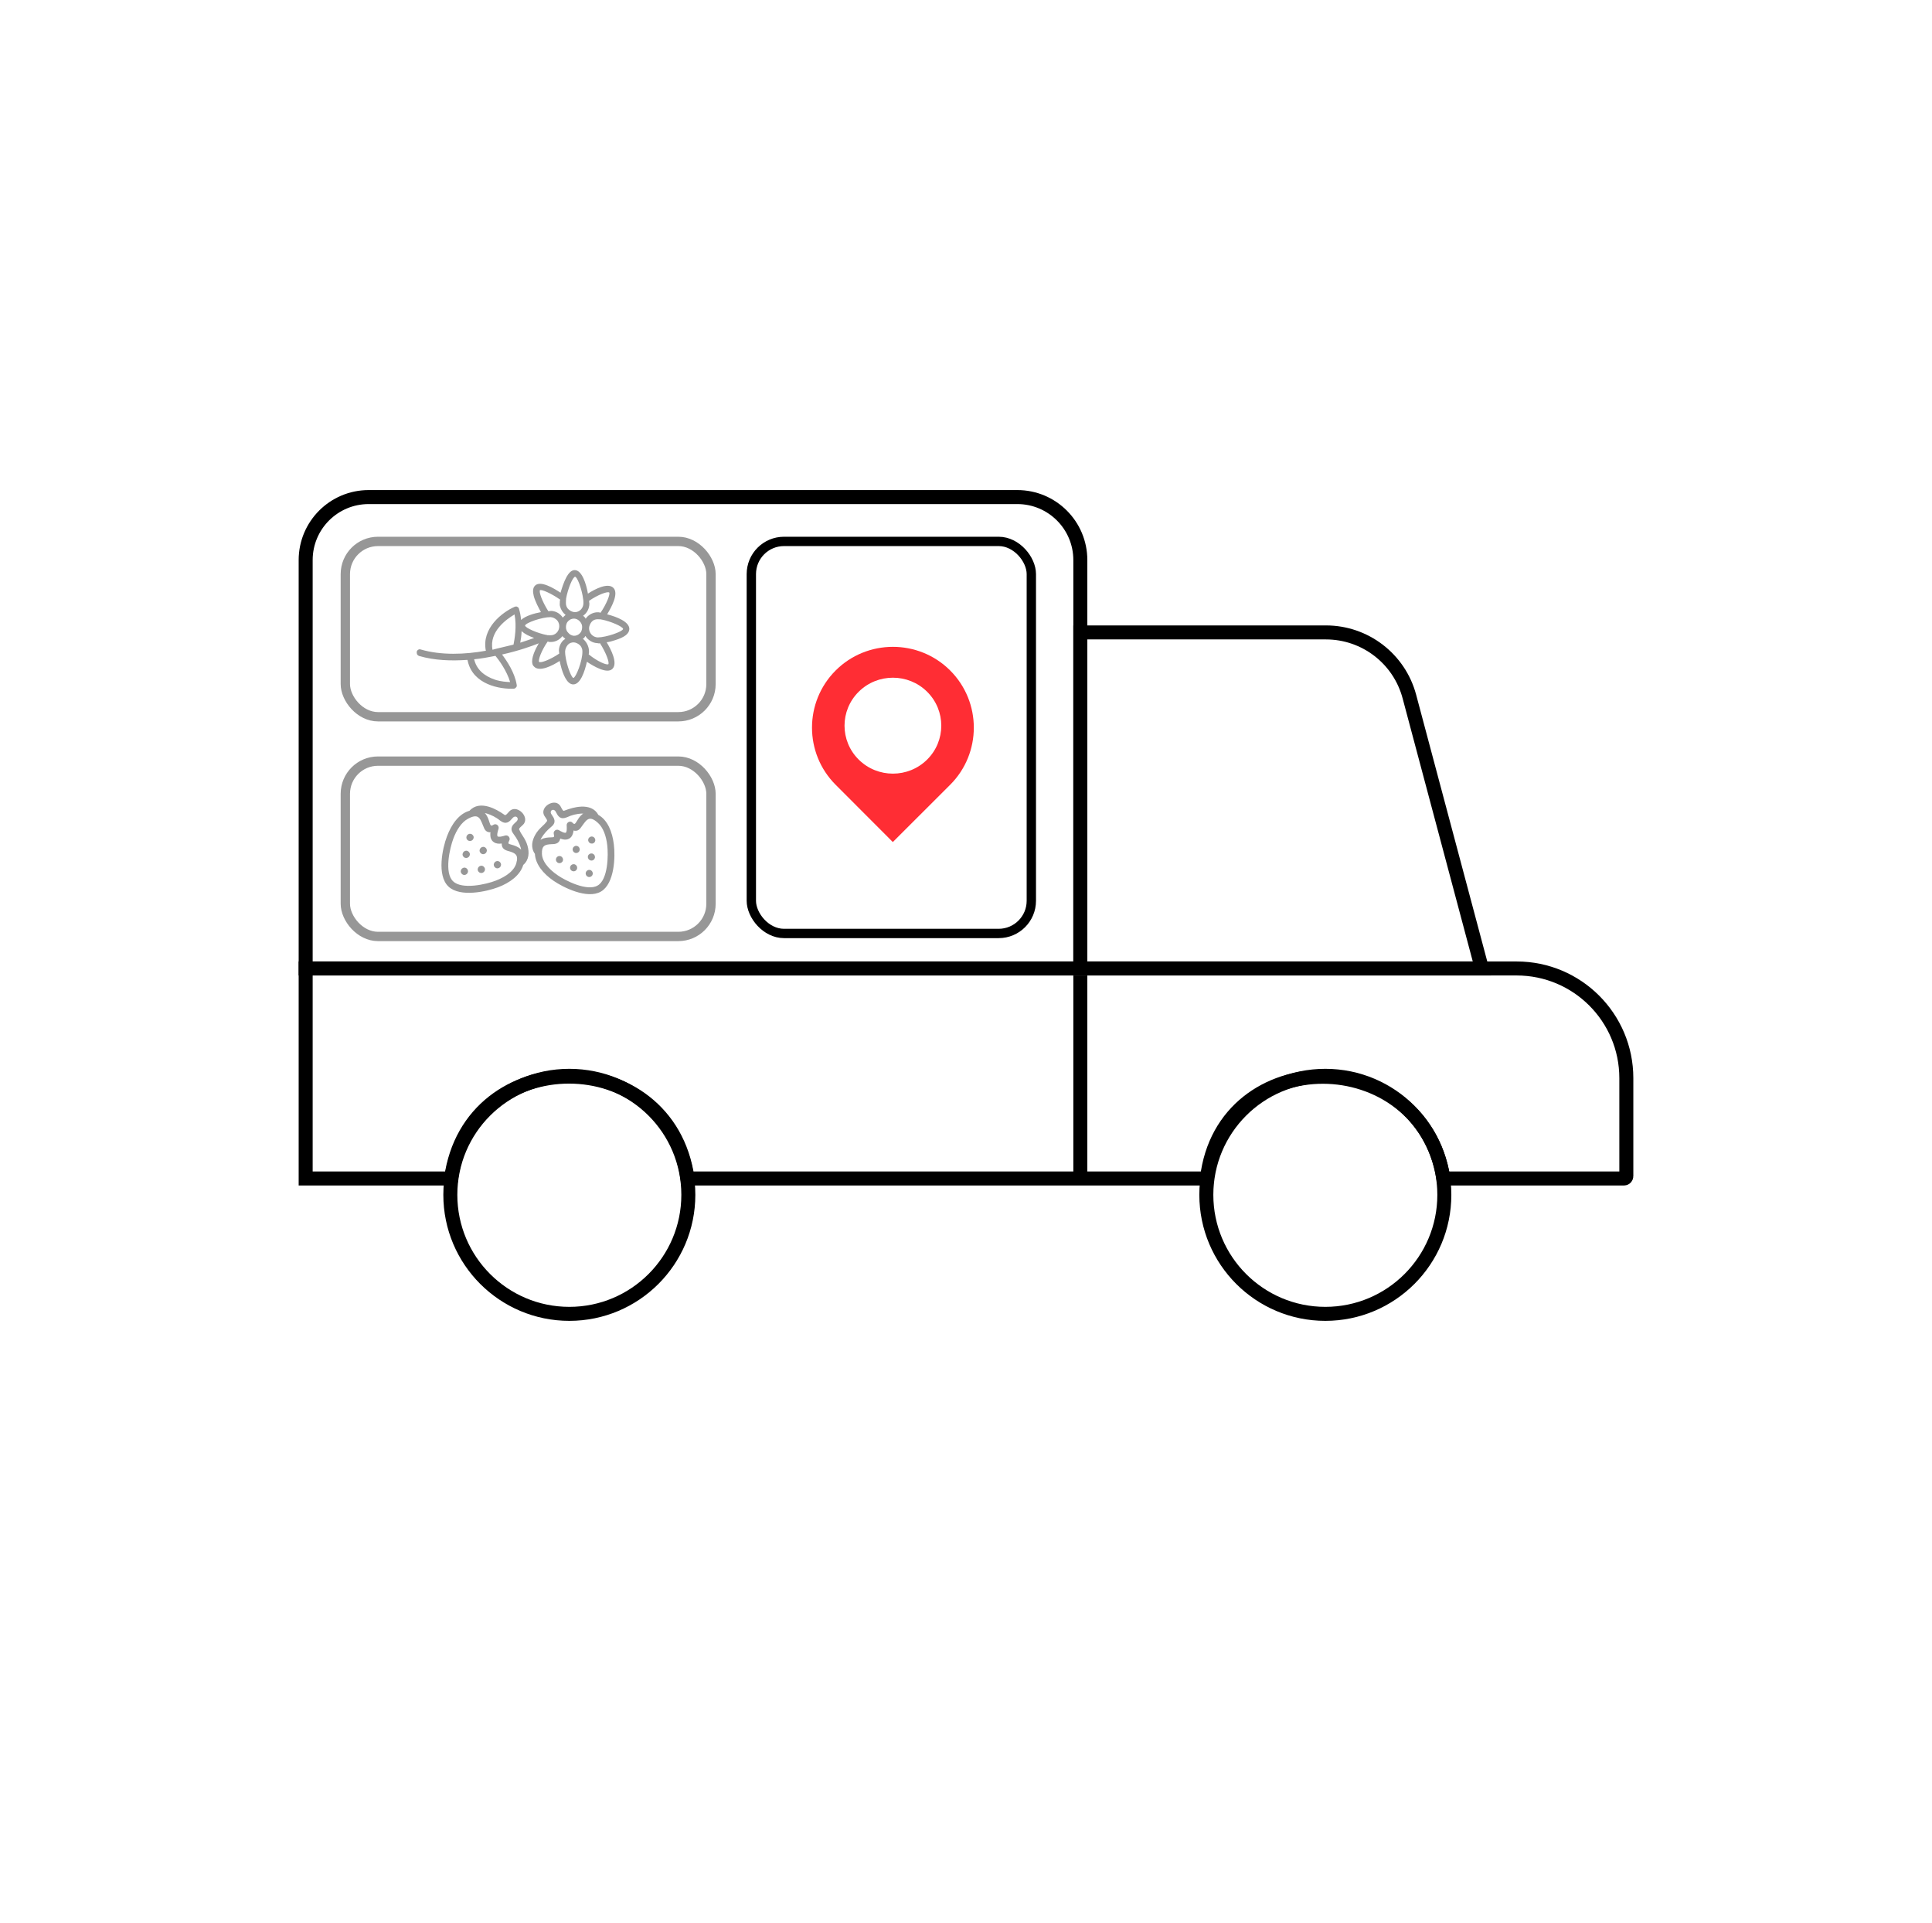 <svg width="414" height="412" viewBox="0 0 414 412" fill="none" xmlns="http://www.w3.org/2000/svg">
    <g clip-path="url(#clip0)">
    <circle cx="122" cy="256" r="25.5" stroke="black" stroke-width="3"/>
    <circle cx="284" cy="256" r="25.5" stroke="black" stroke-width="3"/>
    <path d="M65.5 207.5H325C337.979 207.5 348.5 218.021 348.5 231V252C348.5 252.276 348.276 252.5 348 252.5H309.306C306.974 238.002 295.094 230.719 283.496 230.703C271.898 230.687 260.321 237.944 258.633 252.5H147.332C143.24 223.435 100.65 223.349 96.662 252.5H65.5V207.5Z" stroke="black" stroke-width="3"/>
    <path d="M65.5 120C65.5 112.544 71.544 106.5 79 106.5H218C225.456 106.5 231.5 112.544 231.5 120V207.5H65.5V120Z" stroke="black" stroke-width="3"/>
    <line x1="231.5" y1="209" x2="231.5" y2="252" stroke="black" stroke-width="3"/>
    <path d="M231.5 135.5H284.134C292.516 135.5 299.85 141.135 302.01 149.233L317.548 207.5H231.5V135.5Z" stroke="black" stroke-width="3"/>
    <rect x="74" y="163.073" width="78.356" height="37.568" rx="7" stroke="#979797" stroke-width="2"/>
    <path d="M100.308 182.647C99.772 182.096 98.957 182.909 99.494 183.46C100.046 183.987 100.86 183.174 100.308 182.647Z" fill="#979797" stroke="#979797" stroke-width="0.4"/>
    <path d="M101.109 179.001C100.582 178.489 99.782 179.278 100.294 179.814C100.87 180.355 101.685 179.542 101.109 179.001Z" fill="#979797" stroke="#979797" stroke-width="0.4"/>
    <path d="M99.92 186.271C99.383 185.72 98.568 186.533 99.105 187.084C99.642 187.635 100.457 186.822 99.92 186.271Z" fill="#979797" stroke="#979797" stroke-width="0.4"/>
    <path d="M106.98 184.843C106.453 184.331 105.653 185.119 106.166 185.656C106.727 186.222 107.542 185.409 106.98 184.843Z" fill="#979797" stroke="#979797" stroke-width="0.4"/>
    <path d="M111.952 185.2C113.206 184.15 113.237 182.64 112.838 181.241C112.409 179.724 111.449 178.822 111.14 177.941C110.706 177.385 111.728 176.894 112.113 176.358C113.057 174.991 110.879 172.836 109.531 173.764C109.033 174.1 108.519 175.19 107.963 174.727C106.925 174.012 105.893 173.4 104.651 173.029C103.233 172.619 101.768 172.681 100.72 173.887C98.513 174.471 96.931 176.69 95.964 179.273C94.987 181.816 93.81 187.498 96.233 189.799C98.656 192.1 104.31 190.802 106.668 189.908C109.196 188.949 111.335 187.36 111.952 185.2ZM104.318 174.094C105.285 174.368 106.46 174.965 107.257 175.638C108.472 176.558 109.032 175.893 109.661 175.17C110.557 174.107 111.789 175.335 110.725 176.233C110.013 176.873 109.33 177.465 110.257 178.646C110.913 179.501 111.467 180.527 111.776 181.574C111.886 182.005 111.972 182.421 111.954 182.843C111.821 182.564 111.672 182.31 111.456 182.115C110.919 181.564 110.153 181.343 109.5 181.155C108.872 180.981 108.494 180.89 108.941 180.025C109.188 179.608 108.779 179.066 108.294 179.21C107.927 179.325 106.826 179.669 106.492 179.337C106.157 179.005 106.518 177.891 106.634 177.528C106.784 177.052 106.277 176.618 105.861 176.87C105.105 177.418 104.876 176.85 104.712 176.288C104.388 175.265 104.06 174.306 103.028 173.86C103.435 173.902 103.877 173.998 104.318 174.094ZM106.241 188.89C104.382 189.615 98.983 190.932 96.959 188.967C94.905 187.051 96.206 181.609 96.951 179.625C97.666 177.691 98.76 176.014 100.173 175.257C102.949 173.714 103.165 175.702 103.918 177.345C104.216 178.02 104.628 178.165 105.348 178.127C105.262 178.441 105.253 178.735 105.274 178.98C105.304 179.995 105.993 180.57 106.993 180.565C107.199 180.554 107.468 180.547 107.703 180.487C107.714 180.693 107.7 180.884 107.746 181.144C107.886 181.859 108.578 182.037 109.207 182.21C110.448 182.581 111.225 183.008 110.948 184.539L110.919 184.588C110.625 186.54 108.638 187.986 106.241 188.89Z" fill="#979797" stroke="#979797" stroke-width="0.4"/>
    <path d="M103.55 185.865C103.013 185.314 102.198 186.127 102.735 186.678C103.287 187.205 104.087 186.416 103.55 185.865Z" fill="#979797" stroke="#979797" stroke-width="0.4"/>
    <path d="M103.955 181.82C103.418 181.269 102.604 182.082 103.141 182.633C103.678 183.184 104.492 182.371 103.955 181.82Z" fill="#979797" stroke="#979797" stroke-width="0.4"/>
    <path d="M126.442 183.142C127.078 182.744 127.662 183.702 127.026 184.1C126.382 184.472 125.798 183.514 126.442 183.142Z" fill="#979797" stroke="#979797" stroke-width="0.4"/>
    <path d="M126.526 179.503C127.144 179.14 127.719 180.071 127.11 180.461C126.439 180.841 125.855 179.883 126.526 179.503Z" fill="#979797" stroke="#979797" stroke-width="0.4"/>
    <path d="M125.974 186.666C126.61 186.268 127.194 187.226 126.558 187.624C125.921 188.022 125.337 187.064 125.974 186.666Z" fill="#979797" stroke="#979797" stroke-width="0.4"/>
    <path d="M119.613 183.683C120.23 183.319 120.806 184.251 120.197 184.641C119.534 185.047 118.95 184.089 119.613 183.683Z" fill="#979797" stroke="#979797" stroke-width="0.4"/>
    <path d="M114.819 182.873C113.873 181.588 114.191 180.15 114.893 178.916C115.65 177.577 116.768 176.944 117.264 176.181C117.804 175.754 116.948 175.053 116.708 174.456C116.129 172.943 118.69 171.403 119.753 172.594C120.148 173.027 120.383 174.18 121.017 173.869C122.165 173.431 123.285 173.089 124.547 173.025C125.986 172.964 127.36 173.361 128.075 174.745C130.032 175.809 131.018 178.276 131.338 180.947C131.677 183.584 131.48 189.239 128.653 190.86C125.825 192.481 120.767 189.946 118.739 188.554C116.564 187.061 114.904 185.062 114.819 182.873ZM124.617 174.111C123.637 174.148 122.387 174.442 121.476 174.895C120.112 175.486 119.734 174.727 119.306 173.896C118.702 172.682 117.251 173.562 118.052 174.658C118.579 175.43 119.09 176.148 117.938 177.053C117.119 177.712 116.357 178.556 115.822 179.477C115.618 179.86 115.441 180.235 115.36 180.638C115.552 180.405 115.751 180.199 116.001 180.064C116.637 179.666 117.414 179.632 118.076 179.605C118.711 179.586 119.09 179.587 118.867 178.664C118.729 178.211 119.242 177.792 119.668 178.041C119.989 178.234 120.953 178.814 121.347 178.577C121.741 178.34 121.655 177.201 121.629 176.83C121.598 176.344 122.178 176.05 122.513 176.385C123.104 177.079 123.452 176.594 123.738 176.099C124.28 175.204 124.813 174.371 125.893 174.187C125.498 174.133 125.057 174.122 124.617 174.111ZM119.378 187.688C120.972 188.805 125.785 191.299 128.157 189.904C130.545 188.563 130.569 183.106 130.321 181.054C130.09 179.055 129.44 177.214 128.277 176.17C126.002 174.067 125.338 175.901 124.245 177.284C123.808 177.855 123.383 177.897 122.709 177.695C122.719 178.013 122.659 178.293 122.583 178.521C122.32 179.475 121.535 179.861 120.588 179.625C120.396 179.567 120.142 179.499 119.933 179.388C119.875 179.58 119.844 179.765 119.741 180C119.443 180.645 118.746 180.654 118.111 180.673C116.848 180.738 116.013 180.963 115.922 182.478L115.938 182.531C115.766 184.449 117.316 186.278 119.378 187.688Z" fill="#979797" stroke="#979797" stroke-width="0.4"/>
    <path d="M122.627 185.444C123.264 185.046 123.848 186.004 123.211 186.403C122.567 186.774 121.991 185.843 122.627 185.444Z" fill="#979797" stroke="#979797" stroke-width="0.4"/>
    <path d="M123.177 181.516C123.813 181.118 124.397 182.076 123.761 182.474C123.125 182.873 122.541 181.914 123.177 181.516Z" fill="#979797" stroke="#979797" stroke-width="0.4"/>
    <rect x="74" y="116" width="78.356" height="37.568" rx="7" stroke="#979797" stroke-width="2"/>
    <rect x="161" y="116" width="60" height="84" rx="7" stroke="black" stroke-width="2"/>
    <path d="M123.194 122.146C124.706 122.205 125.618 125.07 125.984 127.189C127.413 126.249 130.325 124.713 131.484 126.001C132.595 127.234 131.024 130.098 130.101 131.624C132.154 132.142 134.872 133.206 134.861 134.774C134.812 135.79 133.842 136.529 131.808 137.162C131.245 137.356 130.578 137.542 129.998 137.604C130.906 139.109 132.463 142.1 131.222 143.315C130.066 144.458 127.161 142.727 125.767 141.787C125.297 143.896 124.357 146.703 122.793 146.639C121.489 146.595 120.603 144.438 120.142 142.547C120.061 142.228 119.984 141.856 119.923 141.616C118.494 142.556 115.583 144.092 114.424 142.804C114.227 142.633 114.114 142.389 114.078 142.177C113.802 140.954 114.725 139.088 115.445 137.834C114.071 138.386 111.142 139.45 107.581 140.232C108.581 141.561 110.304 144.068 110.732 146.766C110.768 146.978 110.701 147.182 110.589 147.278C110.478 147.375 110.306 147.571 110.098 147.556C107.107 147.7 101.353 146.673 100.235 141.649C100.214 141.569 100.198 141.438 100.15 141.382C96.707 141.624 93.107 141.514 89.781 140.536C89.553 140.441 89.356 140.269 89.323 140.005C89.307 139.873 89.287 139.793 89.299 139.637C89.405 139.253 89.789 139.02 90.145 139.151C94.572 140.446 99.686 140.223 104.111 139.426C103.138 134.57 107.679 131.141 110.299 130.002C110.487 129.938 110.699 129.901 110.847 130.016C111.023 130.108 111.172 130.223 111.208 130.435C111.463 131.238 111.585 132.058 111.659 132.822C112.612 131.951 114.483 131.41 115.914 131.15C115.431 130.251 114.671 128.862 114.368 127.663C114.145 126.783 114.155 125.947 114.661 125.462C115.818 124.319 118.646 126.018 120.117 126.99C120.711 124.969 121.682 122.086 123.194 122.146ZM130.551 126.952C130.206 126.665 128.193 127.379 126.237 128.724C126.242 129.012 126.278 129.224 126.299 129.304C126.298 130.376 125.781 131.357 124.954 131.923C125.151 132.095 125.395 132.322 125.508 132.565C125.6 132.389 125.711 132.293 125.883 132.096C126.501 131.515 127.312 131.156 128.12 131.19C128.252 131.174 128.408 131.185 128.688 131.284C129.978 129.393 130.784 127.335 130.551 126.952ZM112.51 134.035C112.628 134.567 115.187 135.671 117.12 136.049C117.2 136.029 117.252 136.033 117.248 136.085C117.456 136.1 117.744 136.095 117.952 136.111C118.996 136.136 119.817 135.282 119.842 134.238C119.853 134.082 119.817 133.87 119.8 133.738C119.72 133.418 119.563 133.067 119.318 132.839C118.977 132.5 118.472 132.254 118.004 132.219C116.149 132.213 112.661 133.419 112.51 134.035ZM122.963 136.22C123.459 136.231 123.89 136.054 124.229 135.713C124.565 135.424 124.731 134.939 124.742 134.443C124.753 134.287 124.737 134.155 124.7 133.944C124.518 133.224 123.808 132.57 123.052 132.541C122.556 132.53 122.125 132.707 121.786 133.048C121.451 133.337 121.284 133.822 121.274 134.317C121.263 134.813 121.437 135.297 121.806 135.612C122.042 135.943 122.547 136.189 122.963 136.22ZM133.529 134.754C133.412 134.222 130.853 133.118 128.92 132.74C128.84 132.76 128.788 132.756 128.792 132.704C128.584 132.689 128.296 132.693 128.088 132.678C127.592 132.667 127.109 132.841 126.794 133.21C126.479 133.578 126.26 134.059 126.222 134.579C126.221 135.651 127.019 136.52 128.087 136.573C129.919 136.552 133.407 135.346 133.529 134.754ZM130.356 142.31C130.618 141.937 129.905 139.924 128.571 137.812C128.383 137.876 128.151 137.833 128.023 137.797C126.979 137.772 126.005 137.151 125.443 136.273C125.331 136.369 125.32 136.525 125.18 136.646C125.068 136.742 124.957 136.838 124.877 136.859C125.053 136.95 125.121 137.086 125.318 137.257C125.872 137.9 126.226 138.762 126.216 139.598C126.233 139.73 126.221 139.886 126.146 140.194C127.994 141.717 129.972 142.543 130.356 142.31ZM122.869 145.259C123.457 145.093 124.814 141.586 124.801 139.65C124.812 139.494 124.776 139.283 124.759 139.151C124.678 138.831 124.521 138.479 124.277 138.252C123.936 137.913 123.431 137.667 122.963 137.632C122.467 137.621 121.984 137.795 121.669 138.164C121.354 138.533 121.136 139.013 121.097 139.533C121.059 141.465 122.305 145.113 122.869 145.259ZM115.517 141.813C115.861 142.1 117.823 141.382 119.831 140.041C119.826 139.753 119.789 139.541 119.769 139.461C119.755 138.597 120.132 137.736 120.722 137.179C120.834 137.082 121.026 136.966 121.137 136.869C121.041 136.758 120.889 136.694 120.793 136.583C120.696 136.471 120.596 136.411 120.5 136.299C119.946 137.069 118.94 137.596 117.924 137.547C117.792 137.563 117.636 137.552 117.356 137.452C116.009 139.392 115.284 141.43 115.517 141.813ZM106.109 145.64C107.386 146.048 108.558 146.108 109.314 146.138C108.583 143.653 106.869 141.382 106.174 140.52C104.715 140.805 103.176 141.109 101.597 141.253C102.119 143.384 103.635 144.803 106.109 145.64ZM105.539 139.218C105.726 139.154 105.938 139.117 106.126 139.053C106.258 139.036 106.314 138.988 106.446 138.972C107.749 138.676 108.896 138.369 110.039 138.113C110.248 137.057 110.771 134.22 110.256 131.646C108.615 132.623 104.759 135.265 105.539 139.218ZM111.481 137.697C112.712 137.318 113.707 136.947 114.458 136.689C113.389 136.296 112.404 135.831 111.77 135.209C111.749 136.201 111.607 137.053 111.481 137.697ZM115.712 126.455C115.449 126.828 116.163 128.841 117.497 130.953C117.785 130.948 117.945 130.908 118.024 130.887C118.86 130.897 119.721 131.274 120.275 131.917C120.472 132.088 120.488 132.22 120.584 132.332C120.696 132.235 120.756 132.135 120.867 132.039C120.979 131.943 121.091 131.846 121.202 131.75C120.633 131.316 120.187 130.629 120.005 129.91C119.921 129.642 119.944 129.33 119.963 129.07C119.946 128.938 119.958 128.782 120.033 128.474C118.069 127.1 116.067 126.246 115.712 126.455ZM121.304 128.254C121.324 128.334 121.293 128.41 121.289 128.462C121.273 128.67 121.278 128.958 121.263 129.166C121.252 129.662 121.422 130.198 121.815 130.541C122.156 130.879 122.66 131.126 123.128 131.161C124.172 131.186 124.994 130.331 125.019 129.287C125.034 129.079 124.997 128.868 124.993 128.58C124.972 128.5 124.976 128.448 124.956 128.368C124.915 127.868 124.793 127.388 124.696 126.937C124.319 125.314 123.655 123.696 123.246 123.561C122.691 123.651 121.662 126.242 121.304 128.254Z" fill="#979797"/>
    <path fill-rule="evenodd" clip-rule="evenodd" d="M179.071 143.651C172.31 150.401 172.31 161.395 179.071 168.146L191.318 180.412L203.604 168.146C210.365 161.395 210.365 150.401 203.604 143.651C196.843 136.9 185.832 136.9 179.071 143.651ZM184.007 148.211C179.959 152.224 179.959 158.734 184.007 162.746C188.055 166.759 194.621 166.759 198.669 162.746C202.716 158.734 202.716 152.224 198.669 148.211C194.621 144.198 188.055 144.198 184.007 148.211Z" fill="#FF2D34"/>
    </g>
    <defs>
    <clipPath id="clip0">
    <rect width="414" height="412" fill="white"/>
    </clipPath>
    </defs>
    </svg>

